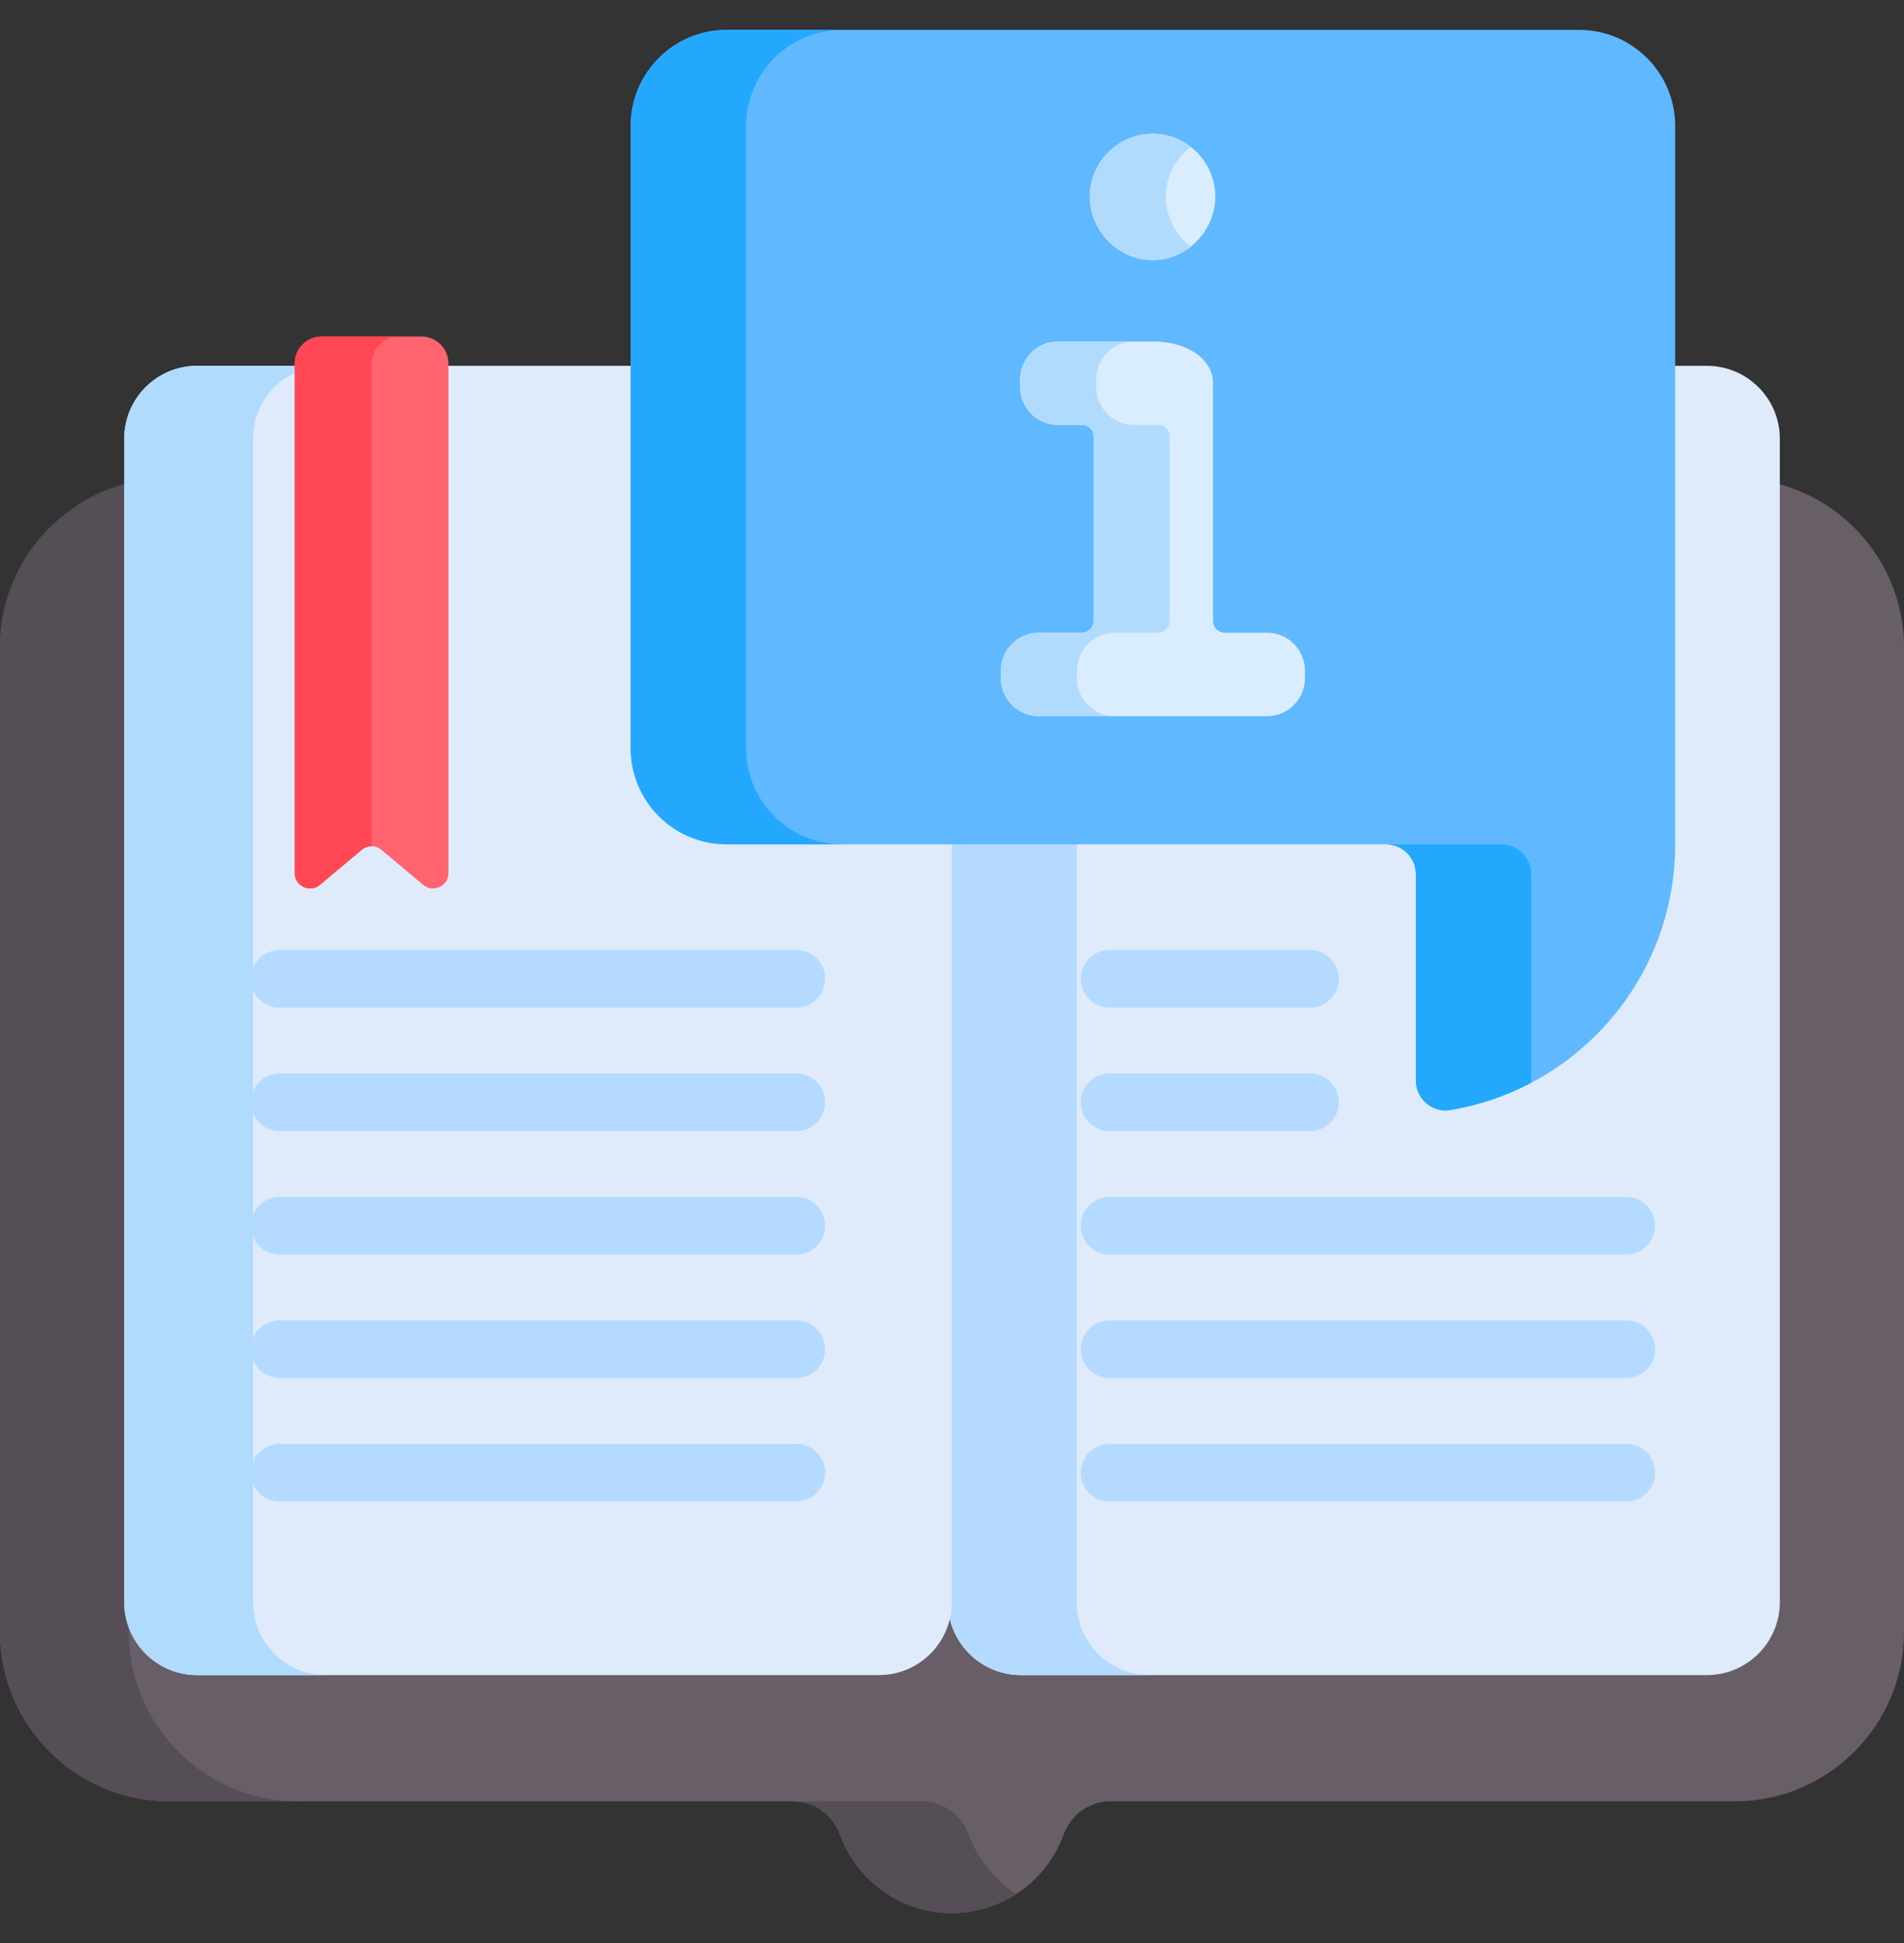 <svg width="50" height="51" viewBox="0 0 50 51" fill="none" xmlns="http://www.w3.org/2000/svg">
<rect x="0" y="0" width="50" height="51" fill="#333333" stroke="none"/>
<g clip-path="url(#clip0_20153_17829)">
<path d="M46.739 12.711H3.261C1.387 13.23 0 14.954 0 16.988V42.844C0 45.284 1.997 47.281 4.437 47.281H20.835C21.389 47.281 21.869 47.639 22.058 48.159C22.495 49.358 23.644 50.214 24.994 50.214C26.344 50.214 27.493 49.358 27.93 48.159C28.119 47.639 28.599 47.281 29.153 47.281H45.563C48.003 47.281 50 45.284 50 42.844V16.988C50 14.954 48.613 13.23 46.739 12.711Z" fill="#685E68"/>
<path d="M3.383 42.844V16.988C3.383 14.954 4.769 13.23 6.643 12.711H3.261C1.387 13.23 0 14.954 0 16.988V42.844C0 45.284 1.997 47.281 4.437 47.281H7.82C5.379 47.281 3.383 45.284 3.383 42.844ZM25.441 48.159C25.251 47.639 24.771 47.281 24.218 47.281H20.835C21.389 47.281 21.869 47.639 22.058 48.159C22.495 49.358 23.644 50.214 24.994 50.214C25.618 50.214 26.198 50.03 26.685 49.715C26.118 49.348 25.676 48.804 25.441 48.159Z" fill="#554E56"/>
<path d="M44.823 9.602H43.485V22.163C43.485 25.671 41.738 28.178 38.387 28.734C37.912 28.813 37.482 28.438 37.482 27.957V22.444C37.482 22.235 37.4 22.035 37.252 21.888C37.105 21.741 36.905 21.658 36.697 21.658H24.893V42.053C24.893 43.11 25.75 43.968 26.808 43.968H44.823C45.881 43.968 46.739 43.11 46.739 42.053V11.517C46.739 10.459 45.881 9.602 44.823 9.602Z" fill="#DFEBFA"/>
<path d="M28.275 42.051V21.656H24.893V42.051C24.893 43.109 25.75 43.966 26.808 43.966H30.19C29.133 43.966 28.275 43.109 28.275 42.051Z" fill="#B4DBFF"/>
<path d="M34.402 26.45H29.138C28.937 26.45 28.745 26.37 28.603 26.228C28.461 26.086 28.381 25.894 28.381 25.693C28.381 25.492 28.461 25.299 28.603 25.157C28.745 25.015 28.937 24.936 29.138 24.936H34.402C34.602 24.936 34.795 25.015 34.937 25.157C35.079 25.299 35.159 25.492 35.159 25.693C35.159 25.894 35.079 26.086 34.937 26.228C34.795 26.37 34.602 26.45 34.402 26.45ZM34.402 29.69H29.138C28.937 29.69 28.745 29.61 28.603 29.468C28.461 29.326 28.381 29.134 28.381 28.933C28.381 28.732 28.461 28.54 28.603 28.398C28.745 28.256 28.937 28.176 29.138 28.176H34.402C34.602 28.176 34.795 28.256 34.937 28.398C35.079 28.54 35.159 28.732 35.159 28.933C35.159 29.134 35.079 29.326 34.937 29.468C34.795 29.61 34.602 29.69 34.402 29.69ZM42.707 32.931H29.138C28.937 32.931 28.745 32.851 28.603 32.709C28.461 32.567 28.381 32.374 28.381 32.173C28.381 31.972 28.461 31.78 28.603 31.638C28.745 31.496 28.937 31.416 29.138 31.416H42.707C42.907 31.416 43.1 31.496 43.242 31.638C43.384 31.78 43.464 31.972 43.464 32.173C43.464 32.374 43.384 32.567 43.242 32.709C43.1 32.851 42.907 32.931 42.707 32.931ZM42.707 36.171H29.138C28.937 36.171 28.745 36.091 28.603 35.949C28.461 35.807 28.381 35.614 28.381 35.413C28.381 35.212 28.461 35.02 28.603 34.878C28.745 34.736 28.937 34.656 29.138 34.656H42.707C42.907 34.656 43.1 34.736 43.242 34.878C43.384 35.02 43.464 35.212 43.464 35.413C43.464 35.614 43.384 35.807 43.242 35.949C43.1 36.091 42.907 36.171 42.707 36.171ZM42.707 39.411H29.138C29.039 39.411 28.94 39.391 28.849 39.353C28.757 39.315 28.673 39.259 28.603 39.189C28.532 39.119 28.477 39.035 28.439 38.943C28.401 38.852 28.381 38.753 28.381 38.654C28.381 38.554 28.401 38.456 28.439 38.364C28.477 38.272 28.532 38.188 28.603 38.118C28.673 38.048 28.757 37.992 28.849 37.954C28.94 37.916 29.039 37.896 29.138 37.896H42.707C42.806 37.896 42.905 37.916 42.996 37.954C43.088 37.992 43.172 38.048 43.242 38.118C43.312 38.188 43.368 38.272 43.406 38.364C43.444 38.456 43.464 38.554 43.464 38.654C43.464 38.753 43.444 38.852 43.406 38.943C43.368 39.035 43.312 39.119 43.242 39.189C43.172 39.259 43.088 39.315 42.996 39.353C42.905 39.391 42.806 39.411 42.707 39.411Z" fill="#B4DBFF"/>
<path d="M19.387 21.86C17.995 21.86 16.866 20.731 16.866 19.338V9.602H5.177C4.119 9.602 3.262 10.459 3.262 11.517V42.053C3.262 43.11 4.119 43.968 5.177 43.968H23.08C24.138 43.968 24.995 43.11 24.995 42.053V21.86H19.387Z" fill="#DFEBFA"/>
<path d="M6.644 42.053V11.517C6.644 10.459 7.502 9.602 8.559 9.602H5.177C4.119 9.602 3.262 10.459 3.262 11.517V42.053C3.262 43.11 4.119 43.968 5.177 43.968H8.559C7.502 43.968 6.644 43.11 6.644 42.053Z" fill="#B1DBFC"/>
<path d="M20.912 26.45H7.343C7.142 26.45 6.95 26.37 6.808 26.228C6.666 26.086 6.586 25.894 6.586 25.693C6.586 25.492 6.666 25.299 6.808 25.157C6.95 25.015 7.142 24.936 7.343 24.936H20.912C21.113 24.936 21.305 25.015 21.447 25.157C21.589 25.299 21.669 25.492 21.669 25.693C21.669 25.894 21.589 26.086 21.447 26.228C21.305 26.37 21.113 26.45 20.912 26.45ZM20.912 29.69H7.343C7.142 29.69 6.95 29.61 6.808 29.468C6.666 29.326 6.586 29.134 6.586 28.933C6.586 28.732 6.666 28.54 6.808 28.398C6.95 28.256 7.142 28.176 7.343 28.176H20.912C21.113 28.176 21.305 28.256 21.447 28.398C21.589 28.54 21.669 28.732 21.669 28.933C21.669 29.134 21.589 29.326 21.447 29.468C21.305 29.61 21.113 29.69 20.912 29.69ZM20.912 32.931H7.343C7.142 32.931 6.95 32.851 6.808 32.709C6.666 32.567 6.586 32.374 6.586 32.173C6.586 31.972 6.666 31.78 6.808 31.638C6.95 31.496 7.142 31.416 7.343 31.416H20.912C21.113 31.416 21.305 31.496 21.447 31.638C21.589 31.78 21.669 31.972 21.669 32.173C21.669 32.374 21.589 32.567 21.447 32.709C21.305 32.851 21.113 32.931 20.912 32.931ZM20.912 36.171H7.343C7.142 36.171 6.95 36.091 6.808 35.949C6.666 35.807 6.586 35.614 6.586 35.413C6.586 35.212 6.666 35.02 6.808 34.878C6.95 34.736 7.142 34.656 7.343 34.656H20.912C21.113 34.656 21.305 34.736 21.447 34.878C21.589 35.02 21.669 35.212 21.669 35.413C21.669 35.614 21.589 35.807 21.447 35.949C21.305 36.091 21.113 36.171 20.912 36.171ZM20.912 39.411H7.343C7.244 39.411 7.145 39.391 7.053 39.353C6.962 39.315 6.878 39.259 6.808 39.189C6.737 39.119 6.682 39.035 6.644 38.943C6.606 38.852 6.586 38.753 6.586 38.654C6.586 38.554 6.606 38.456 6.644 38.364C6.682 38.272 6.737 38.188 6.808 38.118C6.878 38.048 6.962 37.992 7.053 37.954C7.145 37.916 7.244 37.896 7.343 37.896H20.912C21.011 37.896 21.11 37.916 21.201 37.954C21.293 37.992 21.377 38.048 21.447 38.118C21.517 38.188 21.573 38.272 21.611 38.364C21.649 38.456 21.669 38.554 21.669 38.654C21.669 38.753 21.649 38.852 21.611 38.943C21.573 39.035 21.517 39.119 21.447 39.189C21.377 39.259 21.293 39.315 21.201 39.353C21.11 39.391 21.011 39.411 20.912 39.411Z" fill="#B4DBFF"/>
<path d="M11.07 8.834H8.445C8.258 8.834 8.078 8.908 7.945 9.041C7.813 9.174 7.738 9.353 7.738 9.541V22.916C7.738 23.259 8.139 23.446 8.402 23.226L9.498 22.308C9.571 22.247 9.663 22.213 9.758 22.213C9.853 22.213 9.945 22.247 10.017 22.308L11.113 23.226C11.376 23.446 11.777 23.259 11.777 22.916V9.541C11.777 9.448 11.759 9.356 11.723 9.27C11.688 9.185 11.636 9.107 11.57 9.041C11.505 8.975 11.427 8.923 11.341 8.888C11.255 8.852 11.163 8.834 11.07 8.834Z" fill="#FF646F"/>
<path d="M9.758 9.541C9.758 9.353 9.832 9.174 9.965 9.041C10.097 8.908 10.277 8.834 10.465 8.834H8.445C8.258 8.834 8.078 8.908 7.945 9.041C7.813 9.174 7.738 9.353 7.738 9.541V22.916C7.738 23.259 8.139 23.446 8.402 23.226L9.498 22.308C9.571 22.247 9.663 22.213 9.758 22.213V9.541H9.758Z" fill="#FF4755"/>
<path d="M41.47 0.785H19.084C17.691 0.785 16.562 1.914 16.562 3.306V19.64C16.562 21.033 17.691 22.162 19.084 22.162H36.394C36.603 22.162 36.803 22.244 36.95 22.392C37.097 22.539 37.18 22.739 37.18 22.948V28.36C37.18 28.841 37.61 29.215 38.085 29.137C41.436 28.581 43.991 25.67 43.991 22.162V3.306C43.991 1.914 42.862 0.785 41.47 0.785Z" fill="#60B8FF"/>
<path d="M19.592 19.64V3.306C19.592 1.914 20.72 0.785 22.113 0.785H19.084C17.691 0.785 16.562 1.914 16.562 3.306V19.64C16.562 21.033 17.691 22.162 19.084 22.162H22.113C20.72 22.162 19.592 21.033 19.592 19.64ZM40.209 28.36V22.948C40.209 22.739 40.127 22.539 39.979 22.392C39.832 22.245 39.632 22.162 39.423 22.162H36.394C36.603 22.162 36.803 22.245 36.95 22.392C37.097 22.539 37.18 22.739 37.18 22.948V28.36C37.18 28.841 37.61 29.216 38.085 29.137C38.828 29.013 39.546 28.771 40.213 28.419C40.211 28.399 40.209 28.38 40.209 28.36Z" fill="#23A8FE"/>
<path d="M30.276 6.828C31.186 6.828 31.915 6.039 31.915 5.157C31.915 4.275 31.186 3.51 30.276 3.51C29.345 3.51 28.617 4.276 28.617 5.157C28.617 6.039 29.345 6.828 30.276 6.828ZM33.272 16.608H32.161C32.08 16.608 32.002 16.575 31.944 16.518C31.887 16.46 31.854 16.382 31.854 16.3V10.054C31.854 9.404 31.146 8.963 30.276 8.963H27.785C27.234 8.963 26.788 9.409 26.788 9.96V10.158C26.788 10.708 27.234 11.154 27.785 11.154H28.422C28.5 11.154 28.576 11.185 28.631 11.241C28.687 11.296 28.718 11.372 28.718 11.45V16.3C28.718 16.382 28.686 16.46 28.628 16.517C28.57 16.575 28.492 16.607 28.411 16.607H27.28C26.729 16.607 26.283 17.054 26.283 17.604V17.802C26.283 18.352 26.729 18.799 27.28 18.799H33.272C33.823 18.799 34.269 18.352 34.269 17.802V17.604C34.269 17.054 33.822 16.608 33.272 16.608Z" fill="#D9EDFF"/>
<path d="M30.615 5.157C30.615 4.638 30.869 4.16 31.267 3.854C30.992 3.64 30.65 3.51 30.276 3.51C29.345 3.51 28.617 4.276 28.617 5.157C28.617 6.039 29.345 6.828 30.276 6.828C30.65 6.828 30.992 6.694 31.267 6.476C30.869 6.163 30.615 5.677 30.615 5.157ZM28.281 17.802V17.604C28.281 17.054 28.727 16.608 29.278 16.608H30.409C30.49 16.608 30.568 16.575 30.626 16.518C30.683 16.46 30.716 16.382 30.716 16.3V11.45C30.716 11.372 30.684 11.296 30.629 11.241C30.573 11.185 30.498 11.154 30.42 11.154H29.782C29.232 11.154 28.786 10.708 28.786 10.158V9.96C28.786 9.409 29.232 8.963 29.782 8.963H27.785C27.234 8.963 26.788 9.409 26.788 9.96V10.158C26.788 10.708 27.234 11.154 27.785 11.154H28.422C28.5 11.154 28.576 11.185 28.631 11.241C28.687 11.296 28.718 11.372 28.718 11.45V16.3C28.718 16.382 28.686 16.46 28.628 16.518C28.57 16.575 28.492 16.608 28.411 16.608H27.28C26.729 16.608 26.283 17.054 26.283 17.604V17.802C26.283 18.352 26.729 18.799 27.28 18.799H29.278C28.727 18.799 28.281 18.352 28.281 17.802Z" fill="#B1DBFC"/>
</g>
<defs>
<clipPath id="clip0_20153_17829">
<rect width="50" height="50" fill="white" transform="translate(0 0.5)"/>
</clipPath>
</defs>
</svg>
